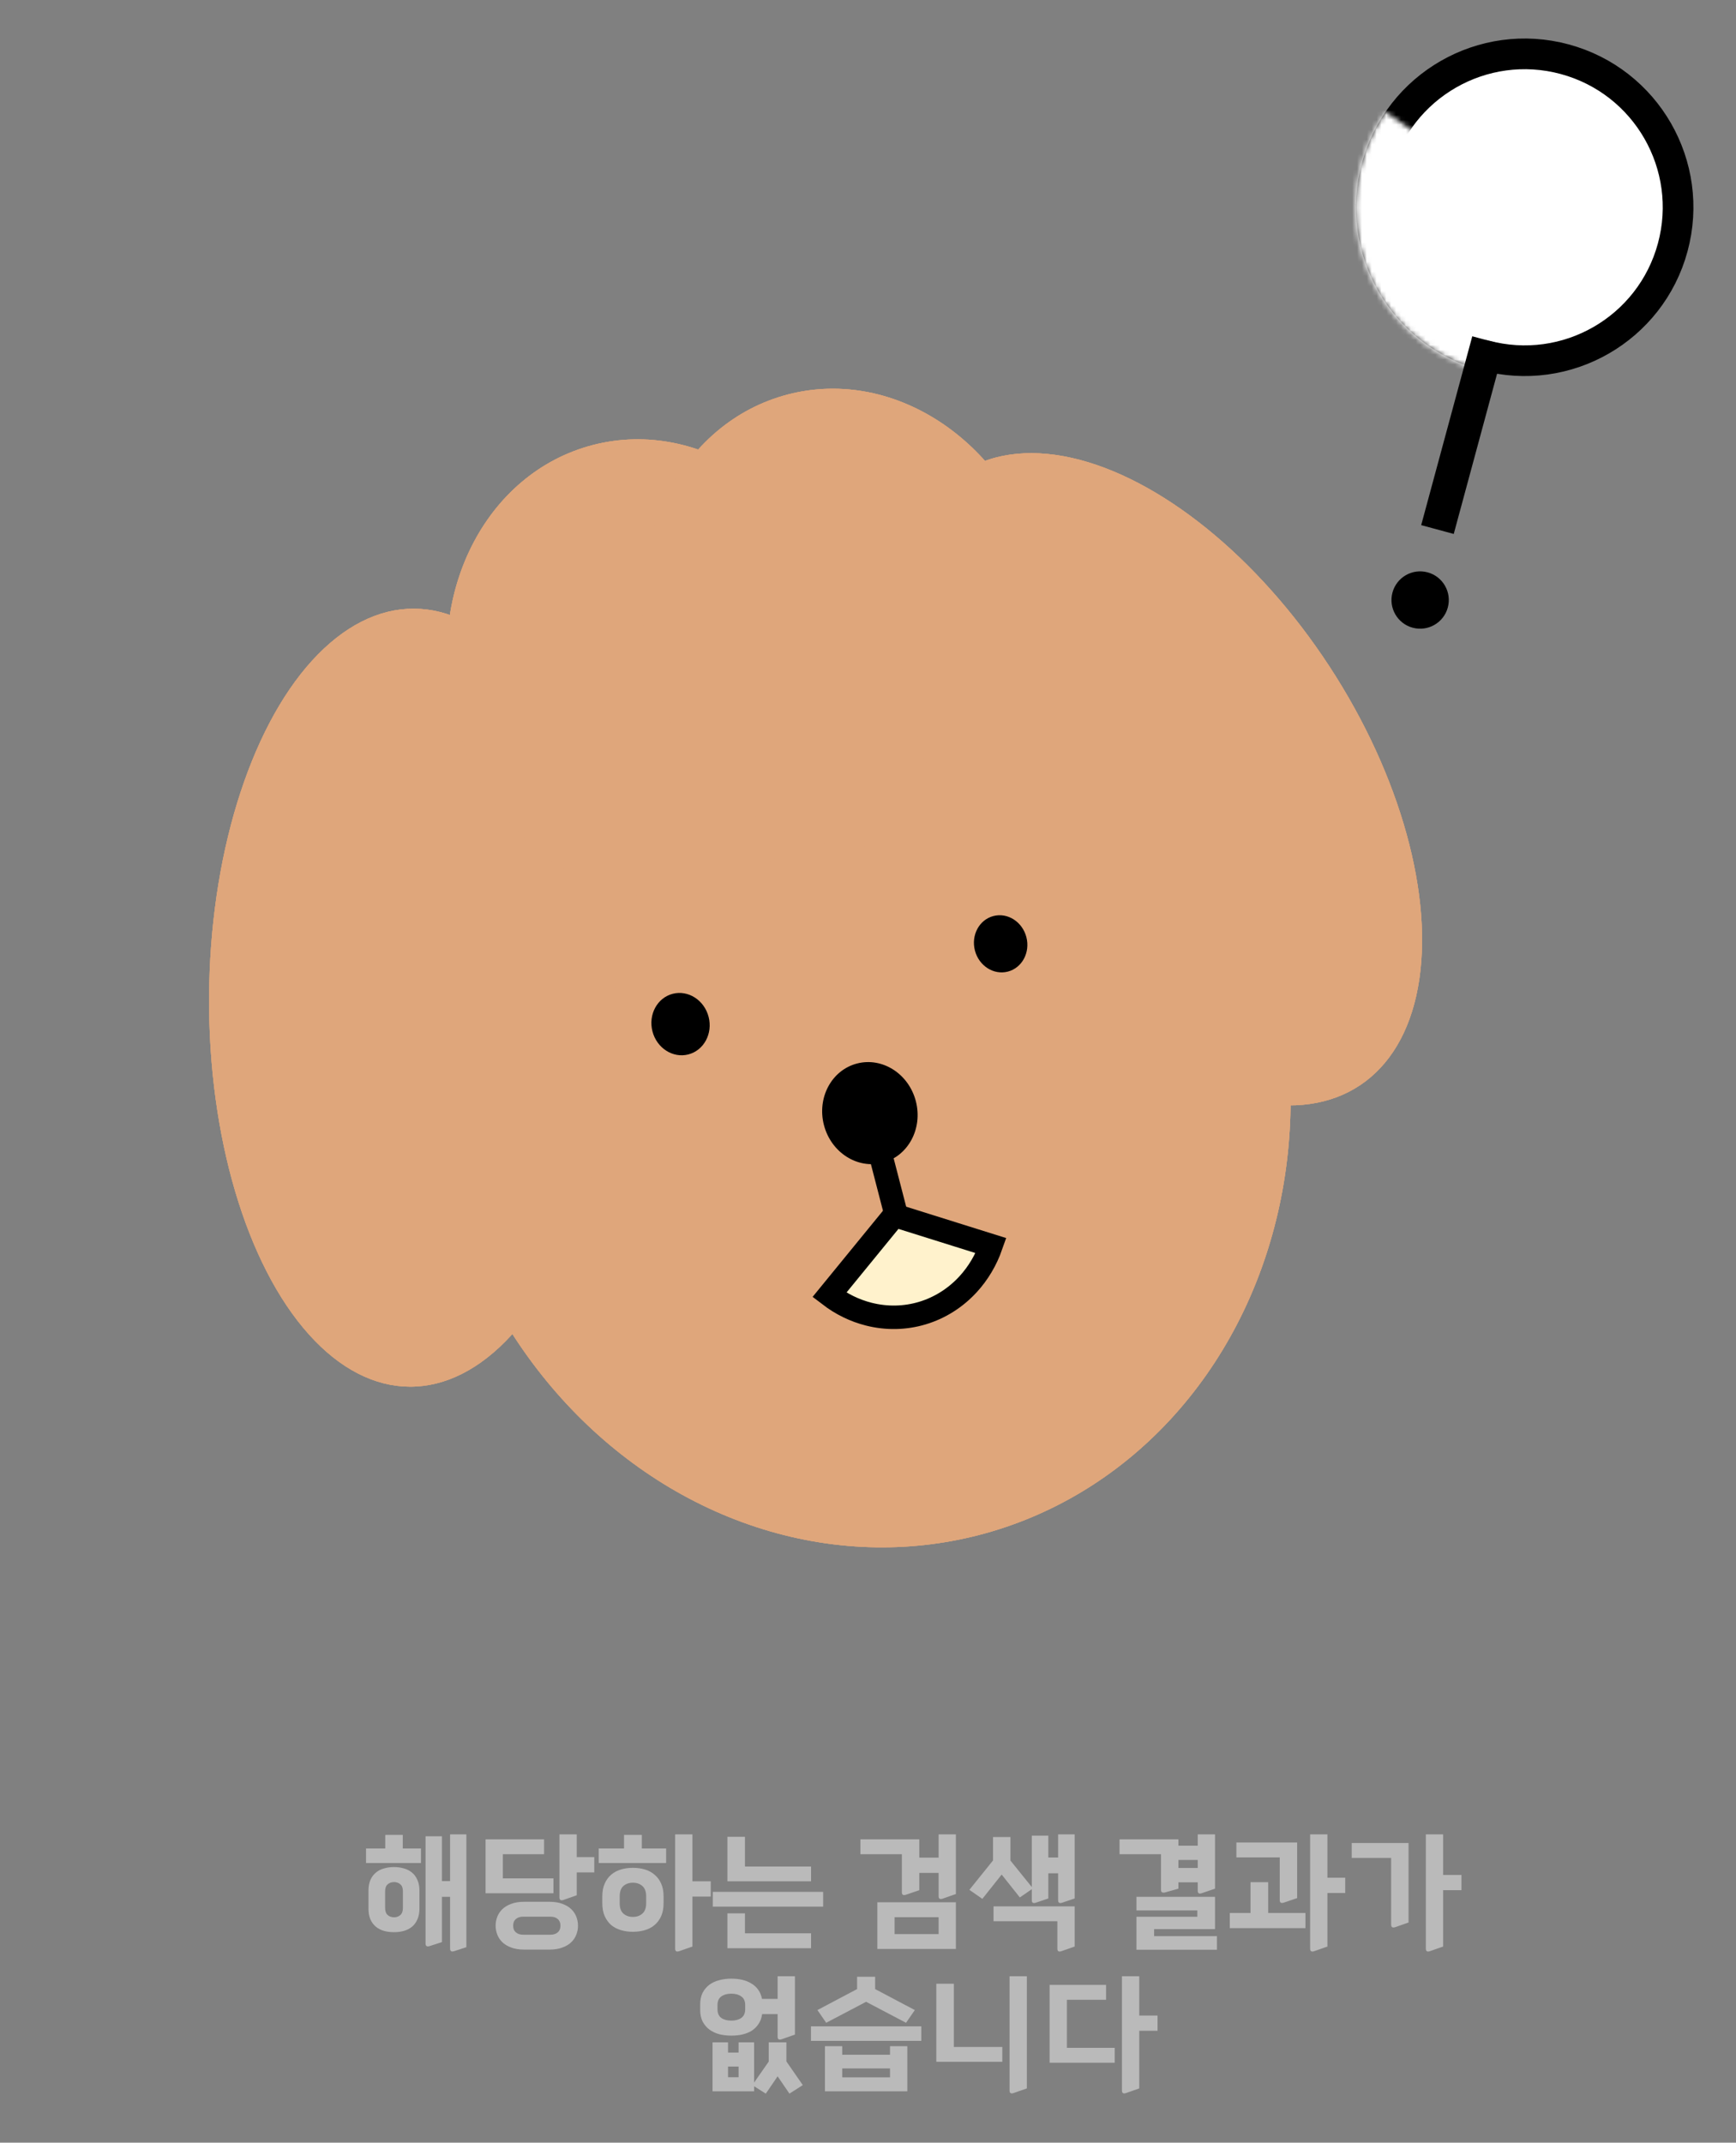 <svg width="355" height="438" viewBox="0 0 355 438" fill="none" xmlns="http://www.w3.org/2000/svg">
<rect x="0" y="0" width="355" height="438" fill="#808080" stroke="none"/>
<ellipse cx="175.91" cy="219.949" rx="87.379" ry="96.928" transform="rotate(-14.524 175.91 219.949)" fill="#DFA67B"/>
<ellipse cx="175.91" cy="219.949" rx="87.379" ry="96.928" transform="rotate(-14.524 175.91 219.949)" fill="#DFA67B"/>
<ellipse cx="175.91" cy="219.949" rx="87.379" ry="96.928" transform="rotate(-14.524 175.91 219.949)" fill="#DFA67B"/>
<ellipse cx="139.164" cy="209.348" rx="5.929" ry="6.399" transform="rotate(-14.524 139.164 209.348)" fill="#DFA67B"/>
<ellipse cx="139.164" cy="209.348" rx="5.929" ry="6.399" transform="rotate(-14.524 139.164 209.348)" fill="#DFA67B"/>
<ellipse cx="139.164" cy="209.348" rx="5.929" ry="6.399" transform="rotate(-14.524 139.164 209.348)" fill="black"/>
<ellipse cx="177.886" cy="227.545" rx="9.709" ry="10.479" transform="rotate(-14.524 177.886 227.545)" fill="#DFA67B"/>
<ellipse cx="177.886" cy="227.545" rx="9.709" ry="10.479" transform="rotate(-14.524 177.886 227.545)" fill="#DFA67B"/>
<ellipse cx="177.886" cy="227.545" rx="9.709" ry="10.479" transform="rotate(-14.524 177.886 227.545)" fill="black"/>
<ellipse cx="41.525" cy="79.473" rx="41.525" ry="79.473" transform="matrix(0.998 0.065 -0.022 1 44.539 121.773)" fill="#DFA67B"/>
<ellipse cx="41.525" cy="79.473" rx="41.525" ry="79.473" transform="matrix(0.998 0.065 -0.022 1 44.539 121.773)" fill="#DFA67B"/>
<ellipse cx="41.525" cy="79.473" rx="41.525" ry="79.473" transform="matrix(0.998 0.065 -0.022 1 44.539 121.773)" fill="#DFA67B"/>
<ellipse cx="133.058" cy="136.62" rx="41.262" ry="47.154" transform="rotate(-14.524 133.058 136.62)" fill="#DFA67B"/>
<ellipse cx="133.058" cy="136.62" rx="41.262" ry="47.154" transform="rotate(-14.524 133.058 136.62)" fill="#DFA67B"/>
<ellipse cx="133.058" cy="136.62" rx="41.262" ry="47.154" transform="rotate(-14.524 133.058 136.62)" fill="#DFA67B"/>
<ellipse cx="172.98" cy="126.276" rx="41.262" ry="47.154" transform="rotate(-14.524 172.98 126.276)" fill="#DFA67B"/>
<ellipse cx="172.98" cy="126.276" rx="41.262" ry="47.154" transform="rotate(-14.524 172.98 126.276)" fill="#DFA67B"/>
<ellipse cx="172.98" cy="126.276" rx="41.262" ry="47.154" transform="rotate(-14.524 172.98 126.276)" fill="#DFA67B"/>
<ellipse cx="41.676" cy="74.643" rx="41.676" ry="74.643" transform="matrix(0.797 -0.604 0.563 0.827 162 122.742)" fill="#DFA67B"/>
<ellipse cx="41.676" cy="74.643" rx="41.676" ry="74.643" transform="matrix(0.797 -0.604 0.563 0.827 162 122.742)" fill="#DFA67B"/>
<ellipse cx="41.676" cy="74.643" rx="41.676" ry="74.643" transform="matrix(0.797 -0.604 0.563 0.827 162 122.742)" fill="#DFA67B"/>
<ellipse cx="204.625" cy="192.934" rx="5.436" ry="5.868" transform="rotate(-14.524 204.625 192.934)" fill="#DFA67B"/>
<ellipse cx="204.625" cy="192.934" rx="5.436" ry="5.868" transform="rotate(-14.524 204.625 192.934)" fill="#DFA67B"/>
<ellipse cx="204.625" cy="192.934" rx="5.436" ry="5.868" transform="rotate(-14.524 204.625 192.934)" fill="black"/>
<path d="M183.133 247.852L177.877 227.564" stroke="black" stroke-width="4.802" stroke-linecap="round"/>
<path d="M202.666 254.631C201.633 257.579 200.044 260.258 197.991 262.501C195.416 265.314 192.198 267.346 188.645 268.417C185.092 269.488 181.319 269.563 177.675 268.644C174.778 267.914 172.034 266.572 169.601 264.705L182.897 248.434L202.666 254.631Z" fill="#FFF2CC" stroke="black" stroke-width="4.802"/>
<circle cx="311.793" cy="42.375" r="31.357" transform="rotate(15.142 311.793 42.375)" fill="white" stroke="black" stroke-width="6.271"/>
<mask id="path-12-inside-1_539_866" fill="white">
<path d="M302.483 75.73C297.17 74.269 292.284 71.557 288.234 67.82C284.185 64.084 281.089 59.431 279.207 54.253C277.325 49.074 276.711 43.52 277.416 38.055C278.122 32.59 280.126 27.374 283.262 22.843L311.625 42.471L302.483 75.73Z"/>
</mask>
<path d="M302.483 75.73C297.17 74.269 292.284 71.557 288.234 67.82C284.185 64.084 281.089 59.431 279.207 54.253C277.325 49.074 276.711 43.52 277.416 38.055C278.122 32.59 280.126 27.374 283.262 22.843L311.625 42.471L302.483 75.73Z" fill="white" stroke="white" stroke-width="12.543" mask="url(#path-12-inside-1_539_866)"/>
<path d="M301.07 68.742L304.345 69.628L307.727 70.543L297.279 109.15L290.623 107.349L301.07 68.742Z" fill="black"/>
<circle cx="290.408" cy="122.658" r="5.861" transform="rotate(15.142 290.408 122.658)" fill="black"/>
<path d="M87.88 397.808C87.308 397.999 87.022 397.825 87.022 397.288V375.37H90.376V384.522H92.04V374.98H95.368V398.042L92.898 398.848C92.326 399.039 92.04 398.865 92.04 398.328V387.746H90.376V397.002L87.88 397.808ZM85.774 390.138C85.774 391.005 85.635 391.741 85.358 392.348C85.098 392.955 84.734 393.457 84.266 393.856C83.798 394.237 83.243 394.523 82.602 394.714C81.978 394.887 81.302 394.974 80.574 394.974C79.846 394.974 79.162 394.887 78.52 394.714C77.879 394.523 77.324 394.237 76.856 393.856C76.388 393.457 76.016 392.955 75.738 392.348C75.478 391.741 75.348 391.005 75.348 390.138V386.524C75.348 385.657 75.478 384.921 75.738 384.314C76.016 383.69 76.388 383.187 76.856 382.806C77.324 382.407 77.879 382.121 78.52 381.948C79.162 381.757 79.846 381.662 80.574 381.662C81.302 381.662 81.978 381.757 82.602 381.948C83.243 382.121 83.798 382.407 84.266 382.806C84.734 383.187 85.098 383.69 85.358 384.314C85.635 384.921 85.774 385.657 85.774 386.524V390.138ZM74.854 380.83V377.866H78.78V375.084H82.368V377.866H86.086V380.83H74.854ZM82.394 386.628C82.394 385.969 82.221 385.493 81.874 385.198C81.528 384.886 81.094 384.73 80.574 384.73C80.054 384.73 79.621 384.886 79.274 385.198C78.927 385.493 78.754 385.969 78.754 386.628V390.008C78.754 390.667 78.927 391.152 79.274 391.464C79.621 391.776 80.054 391.932 80.574 391.932C81.094 391.932 81.528 391.776 81.874 391.464C82.221 391.152 82.394 390.667 82.394 390.008V386.628ZM118.198 393.648C118.198 394.237 118.094 394.818 117.886 395.39C117.678 395.979 117.34 396.508 116.872 396.976C116.404 397.444 115.797 397.817 115.052 398.094C114.307 398.389 113.405 398.536 112.348 398.536H107.2C106.143 398.536 105.241 398.389 104.496 398.094C103.751 397.817 103.144 397.444 102.676 396.976C102.208 396.508 101.87 395.979 101.662 395.39C101.454 394.818 101.35 394.237 101.35 393.648C101.35 393.059 101.454 392.478 101.662 391.906C101.87 391.317 102.208 390.788 102.676 390.32C103.144 389.852 103.751 389.479 104.496 389.202C105.241 388.907 106.143 388.76 107.2 388.76H112.348C113.405 388.76 114.307 388.907 115.052 389.202C115.797 389.479 116.404 389.852 116.872 390.32C117.34 390.788 117.678 391.317 117.886 391.906C118.094 392.478 118.198 393.059 118.198 393.648ZM99.296 387.018V375.994H111.256V379.036H102.832V383.976H113.18V387.018H99.296ZM115.26 388.37C114.688 388.578 114.402 388.405 114.402 387.85V374.98H117.938V379.634H121.526V382.754H117.938V387.434L115.26 388.37ZM114.61 393.648C114.61 393.059 114.428 392.608 114.064 392.296C113.7 391.967 113.189 391.802 112.53 391.802H107.018C106.359 391.802 105.848 391.967 105.484 392.296C105.12 392.608 104.938 393.059 104.938 393.648C104.938 394.237 105.12 394.688 105.484 395C105.848 395.329 106.359 395.494 107.018 395.494H112.53C113.189 395.494 113.7 395.329 114.064 395C114.428 394.688 114.61 394.237 114.61 393.648ZM135.697 389.046C135.697 390.069 135.533 390.953 135.203 391.698C134.874 392.426 134.423 393.033 133.851 393.518C133.297 393.986 132.638 394.333 131.875 394.558C131.113 394.783 130.298 394.896 129.431 394.896C128.565 394.896 127.75 394.783 126.987 394.558C126.225 394.333 125.557 393.986 124.985 393.518C124.431 393.033 123.989 392.426 123.659 391.698C123.33 390.953 123.165 390.069 123.165 389.046V387.668C123.165 386.645 123.33 385.77 123.659 385.042C123.989 384.297 124.431 383.69 124.985 383.222C125.557 382.737 126.225 382.381 126.987 382.156C127.75 381.931 128.565 381.818 129.431 381.818C130.298 381.818 131.113 381.931 131.875 382.156C132.638 382.381 133.297 382.737 133.851 383.222C134.423 383.69 134.874 384.297 135.203 385.042C135.533 385.77 135.697 386.645 135.697 387.668V389.046ZM138.921 398.848C138.349 399.056 138.063 398.883 138.063 398.328V374.98H141.599V384.574H145.343V387.694H141.599V397.912L138.921 398.848ZM122.437 380.83V377.866H127.611V375.084H131.251V377.866H136.217V380.83H122.437ZM132.135 387.616C132.135 386.68 131.875 385.987 131.355 385.536C130.853 385.085 130.211 384.86 129.431 384.86C128.651 384.86 128.001 385.085 127.481 385.536C126.979 385.987 126.727 386.68 126.727 387.616V389.098C126.727 390.034 126.979 390.727 127.481 391.178C128.001 391.629 128.651 391.854 129.431 391.854C130.211 391.854 130.853 391.629 131.355 391.178C131.875 390.727 132.135 390.034 132.135 389.098V387.616ZM148.751 384.574V375.474H152.339V381.558H165.859V384.574H148.751ZM145.761 389.748V386.732H168.329V389.748H145.761ZM148.751 398.25V391.126H152.339V395.208H165.859V398.25H148.751ZM179.406 398.406V388.864H195.474V398.406H179.406ZM185.308 387.304C184.718 387.512 184.424 387.347 184.424 386.81V379.036H175.948V375.994H187.986V379.738H191.938V374.98H195.474V387.174L192.796 388.11C192.224 388.318 191.938 388.145 191.938 387.59V382.858H187.986V386.394L185.308 387.304ZM191.938 391.906H182.942V395.364H191.938V391.906ZM211.829 388.942C211.275 389.133 210.997 388.968 210.997 388.448V386.186L208.553 387.876L204.835 383.196L200.883 388.162L198.231 386.316L203.067 380.31V375.526H206.629V380.336L210.997 385.744V375.24H214.377V379.712H216.379V374.98H219.759V388.084L217.211 388.942C216.657 389.133 216.379 388.968 216.379 388.448V382.936H214.377V388.084L211.829 388.942ZM217.081 398.848C216.509 399.056 216.223 398.883 216.223 398.328V392.738H203.171V389.696H219.759V397.912L217.081 398.848ZM232.396 398.562V391.828H244.85V390.528H232.396V387.746H248.464V394.35H236.01V395.78H248.854V398.562H232.396ZM238.298 386.836C237.709 386.992 237.414 386.819 237.414 386.316V379.036H228.938V375.994H240.976V377.294H244.928V374.98H248.464V386.082L245.786 386.992C245.214 387.2 244.928 387.035 244.928 386.498V384.782H240.976V386.082L238.298 386.836ZM240.976 381.844H244.928V380.206H240.976V381.844ZM268.772 398.848C268.2 399.056 267.914 398.883 267.914 398.328V374.98H271.45V383.846H275.09V386.966H271.45V397.912L268.772 398.848ZM251.482 394.142V391.048H255.72V384.756H259.334V391.048H266.952V394.142H251.482ZM262.584 388.916C261.994 389.124 261.7 388.959 261.7 388.422V379.686H252.834V376.644H265.262V388.006L262.584 388.916ZM292.433 398.848C291.861 399.056 291.575 398.883 291.575 398.328V374.98H295.111V383.274H298.855V386.394H295.111V397.912L292.433 398.848ZM285.361 393.934C284.772 394.142 284.477 393.969 284.477 393.414V379.79H276.417V376.748H288.039V392.998L285.361 393.934ZM159.877 416.85C159.305 417.058 159.019 416.885 159.019 416.33V411.728H155.847C155.743 412.508 155.5 413.175 155.119 413.73C154.755 414.285 154.295 414.744 153.741 415.108C153.186 415.455 152.545 415.715 151.817 415.888C151.106 416.044 150.352 416.122 149.555 416.122C148.688 416.122 147.865 416.027 147.085 415.836C146.322 415.628 145.646 415.307 145.057 414.874C144.485 414.441 144.025 413.895 143.679 413.236C143.349 412.577 143.185 411.78 143.185 410.844V409.752C143.185 408.816 143.349 408.019 143.679 407.36C144.025 406.701 144.485 406.155 145.057 405.722C145.646 405.289 146.322 404.977 147.085 404.786C147.865 404.578 148.688 404.474 149.555 404.474C150.335 404.474 151.071 404.552 151.765 404.708C152.458 404.864 153.082 405.115 153.637 405.462C154.209 405.791 154.677 406.216 155.041 406.736C155.422 407.256 155.682 407.88 155.821 408.608H159.019V403.98H162.555V415.914L159.877 416.85ZM145.707 427.51V417.5H148.879V419.58H151.037V417.5H154.209V425.716L157.199 421.426V417.5H160.813V421.4L164.167 426.236L161.437 427.978L159.019 424.442L156.601 427.978L154.209 426.47V427.51H145.707ZM152.389 409.882C152.389 409.067 152.12 408.478 151.583 408.114C151.063 407.733 150.387 407.542 149.555 407.542C148.723 407.542 148.038 407.733 147.501 408.114C146.981 408.478 146.721 409.067 146.721 409.882V410.714C146.721 411.529 146.981 412.127 147.501 412.508C148.038 412.872 148.723 413.054 149.555 413.054C150.387 413.054 151.063 412.872 151.583 412.508C152.12 412.127 152.389 411.529 152.389 410.714V409.882ZM151.037 422.44H148.879V424.624H151.037V422.44ZM168.692 427.51V418.28H172.228V420.022H182.004V418.28H185.54V427.51H168.692ZM185.28 413.496L177.116 409.206L168.952 413.496L167.158 410.896L175.27 406.606V404.084H178.962V406.606L187.074 410.896L185.28 413.496ZM165.832 417.188V414.224H188.4V417.188H165.832ZM182.004 422.83H172.228V424.65H182.004V422.83ZM207.304 427.848C206.732 428.056 206.446 427.883 206.446 427.328V403.98H209.982V426.912L207.304 427.848ZM191.47 421.478V405.514H195.058V418.436H204.964V421.478H191.47ZM214.638 421.66V405.748H226.182V408.79H218.174V418.618H227.95V421.66H214.638ZM230.29 427.848C229.718 428.056 229.432 427.883 229.432 427.328V403.98H232.968V412.014H236.712V415.134H232.968V426.912L230.29 427.848Z" fill="#BABABA"/>
</svg>
